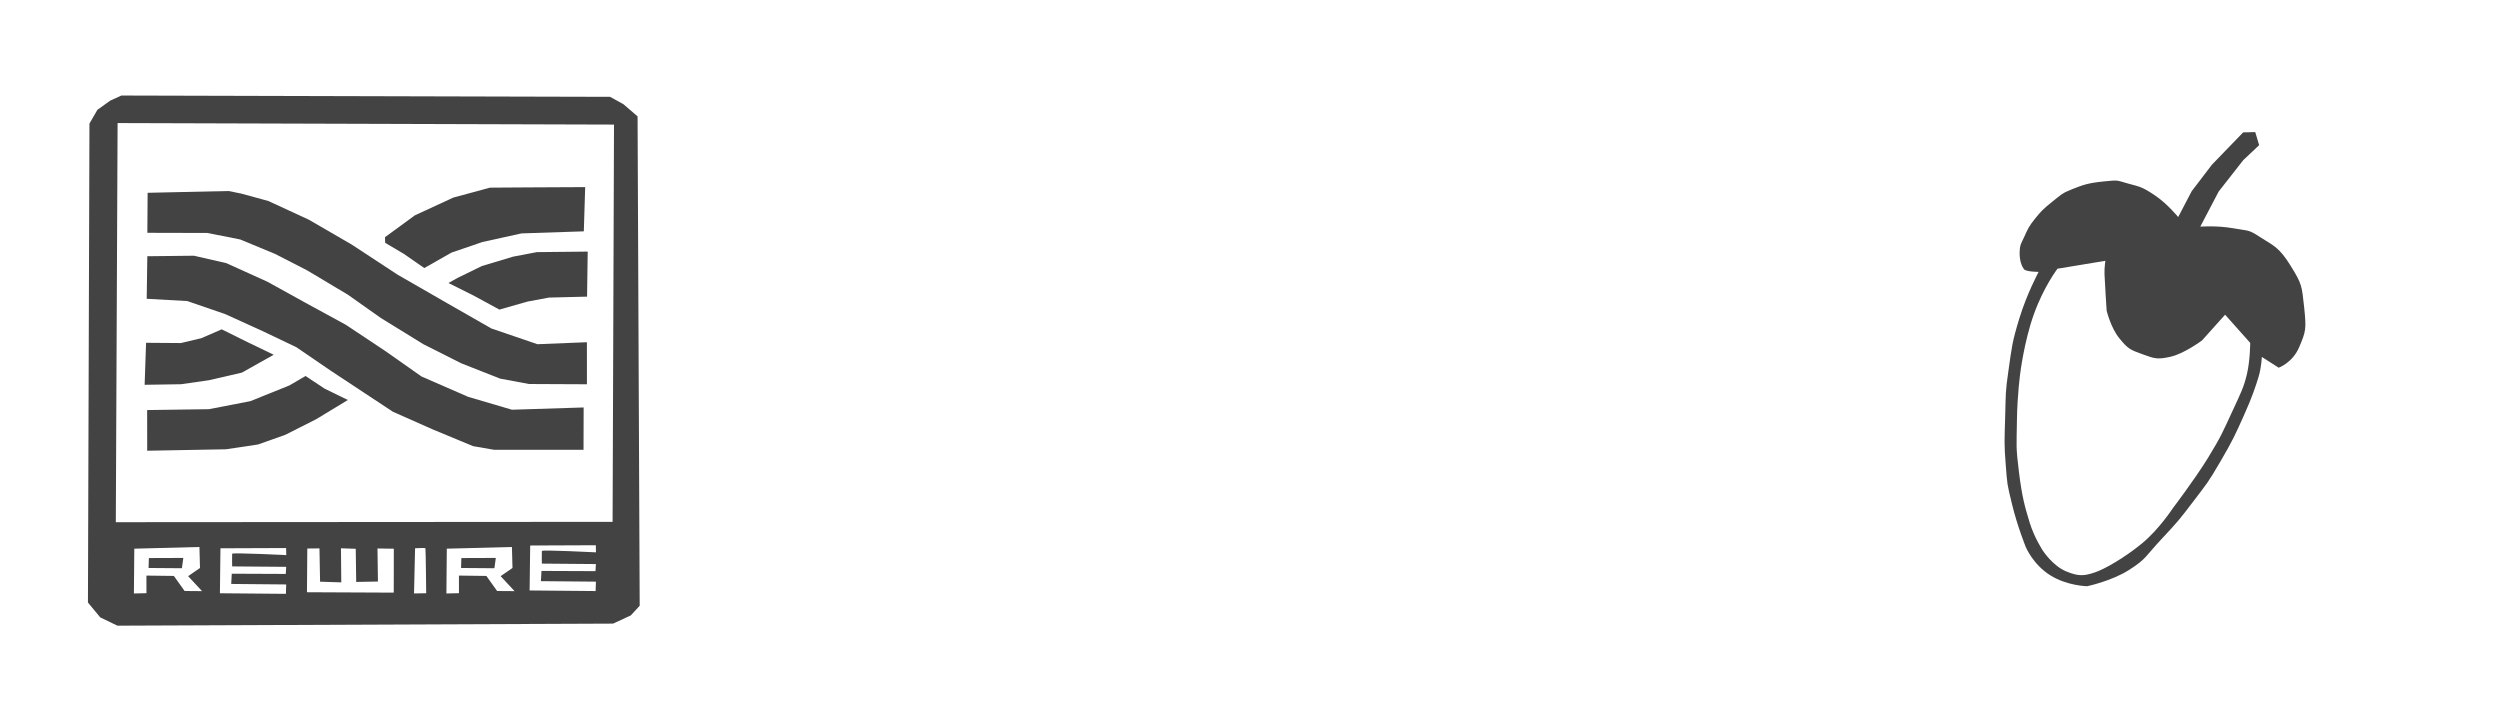 <svg width="168" height="48" viewBox="0 0 168 48" fill="none" xmlns="http://www.w3.org/2000/svg">
<path fill-rule="evenodd" clip-rule="evenodd" d="M6.011 8.304L6.544 7.381L7.401 6.766L8.16 6.42L40.998 6.507L41.893 7.002L42.845 7.821L42.987 40.707L42.39 41.355L41.198 41.907L7.891 42.046L6.737 41.489L5.91 40.489L6.011 8.304ZM7.783 35.091L41.166 35.068L41.261 8.372L7.902 8.27L7.783 35.091ZM14.778 39.867L19.212 39.906L19.233 39.275L15.538 39.241L15.575 38.553L19.203 38.568L19.233 38.092L15.6 38.062C15.6 38.062 15.591 37.304 15.6 37.213C15.61 37.122 19.237 37.304 19.237 37.304L19.227 36.828L14.815 36.845L14.778 39.867ZM35.59 39.679L40.025 39.719L40.046 39.087L36.35 39.054L36.387 38.366L40.016 38.381L40.045 37.905L36.412 37.875C36.412 37.875 36.403 37.117 36.413 37.025C36.422 36.934 40.049 37.117 40.049 37.117L40.04 36.64L35.628 36.658L35.59 39.679ZM20.651 36.861L20.628 39.798L26.46 39.825L26.464 36.873L25.367 36.858L25.398 39.079L23.936 39.107L23.906 36.879L22.912 36.845L22.934 39.135L21.509 39.09L21.468 36.852L20.651 36.861H20.651ZM27.893 36.844L27.823 39.879L28.64 39.866C28.64 39.866 28.611 36.896 28.588 36.848C28.564 36.801 27.893 36.844 27.893 36.844V36.844ZM9.025 36.871L8.999 39.881L9.842 39.862L9.84 38.679L11.685 38.703L12.406 39.715L13.578 39.724L12.642 38.718L13.439 38.168L13.402 36.757L9.025 36.871ZM30.025 36.871L29.999 39.881L30.842 39.862L30.84 38.679L32.685 38.703L33.406 39.715L34.578 39.724L33.642 38.718L34.439 38.168L34.402 36.757L30.025 36.871Z" fill="#434343"/>
<path fill-rule="evenodd" clip-rule="evenodd" d="M9.888 27.556L14.039 27.497L16.82 26.959L19.448 25.901L20.532 25.267L21.816 26.118L23.377 26.88L21.24 28.175L19.164 29.223L17.337 29.87L15.181 30.192L9.892 30.289L9.888 27.556ZM9.816 23.036L12.155 23.053L13.527 22.727L14.898 22.131L16.621 22.984L18.392 23.84L16.255 25.04L14.025 25.554L12.16 25.82L9.719 25.858L9.816 23.036Z" fill="#434343"/>
<path fill-rule="evenodd" clip-rule="evenodd" d="M9.859 20.079L12.583 20.231L15.134 21.107L17.686 22.269L19.914 23.332L22.199 24.894L24.389 26.341L26.407 27.672L29.081 28.857L31.785 29.98L33.214 30.228L39.213 30.227L39.221 27.381L34.403 27.533L31.462 26.668L28.33 25.303L25.871 23.574L23.241 21.826L20.545 20.356L17.971 18.933L15.209 17.684L13.032 17.184L9.9 17.219L9.859 20.079Z" fill="#434343"/>
<path fill-rule="evenodd" clip-rule="evenodd" d="M9.902 15.645L13.935 15.655L16.144 16.093L18.486 17.064L20.638 18.168L23.381 19.806L25.59 21.368L28.465 23.139L30.998 24.415L33.607 25.443L35.549 25.805L39.442 25.823L39.44 22.997L36.115 23.131L33.022 22.074L30.062 20.382L26.719 18.459L23.645 16.441L20.762 14.768L18.04 13.51L16.216 13.01L15.361 12.836L9.92 12.956L9.902 15.645Z" fill="#434343"/>
<path fill-rule="evenodd" clip-rule="evenodd" d="M39.451 19.934L39.494 16.907L36.074 16.943L34.479 17.247L32.383 17.876L30.749 18.676L30.134 19.018L31.845 19.872L33.559 20.805L35.444 20.267L36.892 19.997L39.451 19.934ZM39.233 15.546L39.324 12.574L35.595 12.592L32.924 12.61L30.463 13.277L27.869 14.476L25.87 15.941L25.884 16.318L27.141 17.061L28.512 18.013L30.34 16.975L32.416 16.264L35.044 15.685L39.233 15.546ZM10.004 37.501L9.984 38.168L12.224 38.185L12.319 37.493L10.004 37.501ZM31.003 37.501L30.984 38.168L33.224 38.185L33.319 37.493L31.003 37.501Z" fill="#434343"/>
<path fill-rule="evenodd" clip-rule="evenodd" d="M136.996 18.27C136.996 18.27 136.136 18.27 136.001 18.081C135.865 17.893 135.709 17.521 135.72 16.973C135.73 16.425 135.824 16.369 136.045 15.881C136.265 15.393 136.343 15.207 136.741 14.711C137.14 14.215 137.295 14.047 137.91 13.557C138.525 13.069 138.555 12.988 139.255 12.711C139.955 12.435 140.305 12.299 141.365 12.193C142.425 12.086 142.204 12.117 143.009 12.335C143.815 12.553 143.954 12.556 144.8 13.122C145.645 13.687 146.374 14.586 146.374 14.586L147.278 12.854L148.64 11.068L150.741 8.896L151.553 8.877L151.814 9.756L150.75 10.758L149.095 12.871L147.859 15.23C147.859 15.23 148.978 15.144 150.073 15.34C151.168 15.536 151.06 15.401 151.916 15.956C152.771 16.511 153.139 16.587 153.916 17.836C154.692 19.085 154.681 19.184 154.84 20.658C154.998 22.133 154.951 22.273 154.506 23.327C154.06 24.382 153.127 24.71 153.127 24.71L151.995 23.986C151.995 23.986 151.966 24.706 151.775 25.328C151.584 25.949 151.345 26.688 150.788 27.921C150.232 29.154 150.063 29.562 149.205 31.023C148.346 32.484 148.355 32.425 147.412 33.666C146.469 34.908 146.377 35.025 145.263 36.215C144.149 37.403 144.249 37.553 143.067 38.304C141.886 39.054 140.255 39.394 140.255 39.394C140.255 39.394 138.898 39.374 137.754 38.645C136.61 37.916 136.136 36.769 136.136 36.769C136.136 36.769 135.579 35.402 135.219 33.927C134.859 32.452 134.894 32.601 134.785 31.232C134.675 29.864 134.7 29.624 134.747 28.024C134.794 26.424 134.749 26.42 134.971 24.885C135.192 23.35 135.198 23.034 135.705 21.379C136.212 19.724 136.996 18.27 136.996 18.27ZM138.263 18.058C138.263 18.058 137.329 19.281 136.671 21.131C136.013 22.98 135.759 25.095 135.759 25.095C135.759 25.095 135.561 26.522 135.538 28.25C135.515 29.977 135.457 29.98 135.672 31.71C135.887 33.44 136.075 34.07 136.39 35.106C136.706 36.142 137.288 37.016 137.288 37.016C137.288 37.016 137.943 38.017 138.828 38.389C139.713 38.761 140.082 38.691 140.756 38.472C141.43 38.252 142.786 37.466 143.934 36.524C145.081 35.583 146.004 34.166 146.004 34.166C146.004 34.166 147.483 32.223 148.378 30.768C149.272 29.314 149.426 28.907 149.997 27.674C150.568 26.442 150.793 26.018 151.003 25.098C151.213 24.179 151.213 23.04 151.213 23.04L149.527 21.148L147.98 22.873C147.98 22.873 146.797 23.759 145.869 23.971C144.941 24.183 144.76 24.087 143.945 23.794C143.131 23.501 142.992 23.435 142.417 22.729C141.841 22.023 141.567 20.878 141.567 20.878C141.567 20.878 141.433 18.853 141.422 18.411C141.41 17.968 141.482 17.526 141.482 17.526L138.263 18.058Z" fill="#434343"/>
</svg>
